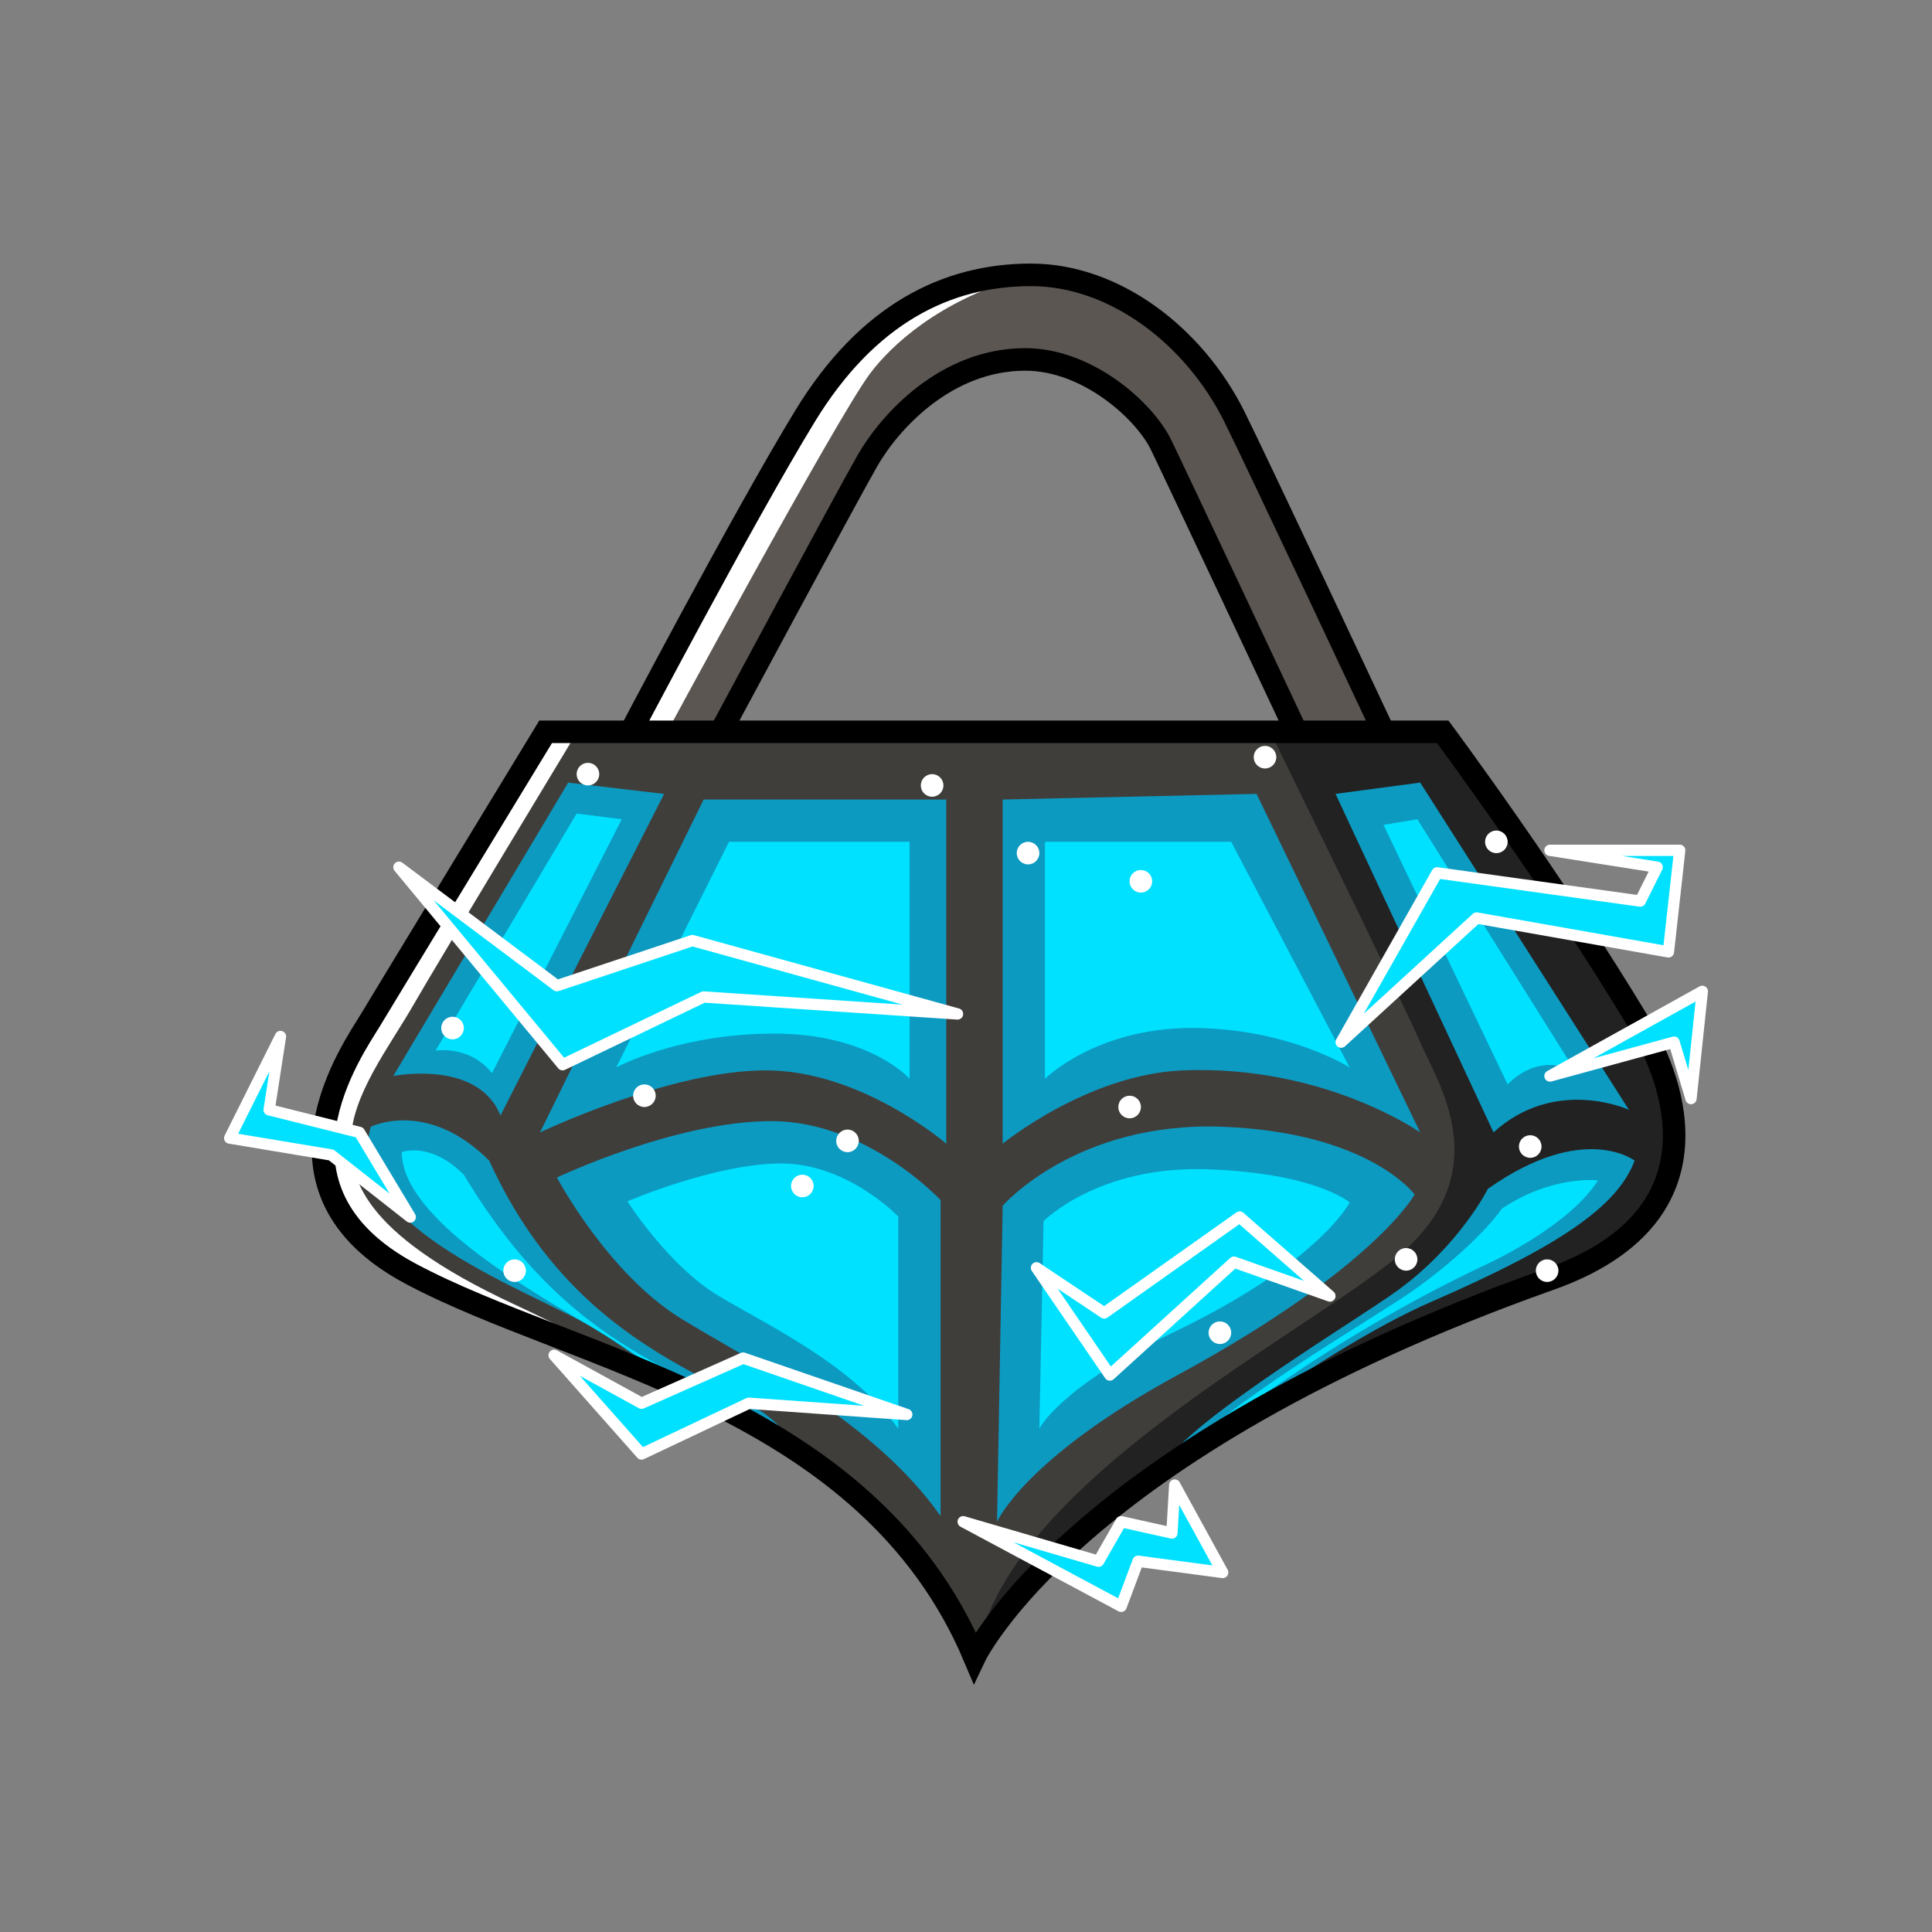 <svg width="400" height="400" viewBox="0 0 400 400" fill="none" xmlns="http://www.w3.org/2000/svg">
<rect x="0" y="0" width="400" height="400" fill="#808080" stroke="none"/>
<path d="M287.025 152.685C287.025 152.685 260.155 95.445 255.485 86.105C247.305 69.755 230.955 56.905 213.435 56.905C195.915 56.905 179.555 65.085 166.705 86.105C153.855 107.135 129.325 153.855 129.325 153.855L149.185 151.515C149.185 151.515 174.885 103.625 179.555 95.445C184.225 87.265 195.905 74.415 212.265 74.415C225.115 74.415 236.795 84.925 240.305 91.935C242.185 95.705 269.505 153.845 269.505 153.845L287.025 152.675V152.685Z" fill="#5B5652"/>
<mask id="mask0_5624_6793" style="mask-type:luminance" maskUnits="userSpaceOnUse" x="129" y="56" width="159" height="98">
<path d="M287.025 152.685C287.025 152.685 260.155 95.445 255.485 86.105C247.305 69.755 230.955 56.905 213.435 56.905C195.915 56.905 179.555 65.085 166.705 86.105C153.855 107.135 129.325 153.855 129.325 153.855L149.185 151.515C149.185 151.515 174.885 103.625 179.555 95.445C184.225 87.265 195.905 74.415 212.265 74.415C225.115 74.415 236.795 84.925 240.305 91.935C242.185 95.705 269.505 153.845 269.505 153.845L287.025 152.675V152.685Z" fill="white"/>
</mask>
<g mask="url(#mask0_5624_6793)">
<path d="M136.805 153.965C136.805 153.965 173.125 86.685 180.135 77.335C184.625 71.355 194.385 62.455 210.625 57.635C226.865 52.805 204.665 28.275 204.665 28.275L108.875 104.205C108.875 104.205 120.555 156.775 121.725 156.775C122.895 156.775 136.795 153.965 136.795 153.965H136.805Z" fill="white"/>
</g>
<path d="M287.025 152.685C287.025 152.685 260.155 95.445 255.485 86.105C247.305 69.755 230.955 56.905 213.435 56.905C195.915 56.905 179.555 65.085 166.705 86.105C153.855 107.135 129.325 153.855 129.325 153.855L149.185 151.515C149.185 151.515 174.885 103.625 179.555 95.445C184.225 87.265 195.905 74.415 212.265 74.415C225.115 74.415 236.795 84.925 240.305 91.935C242.185 95.705 269.505 153.845 269.505 153.845L287.025 152.675V152.685Z" stroke="black" stroke-width="4.67" stroke-miterlimit="10"/>
<path d="M112.965 151.515C112.965 151.515 80.255 205.255 76.755 211.095C73.255 216.935 52.225 246.135 84.935 263.665C119.025 281.925 179.555 290.535 201.755 343.095C201.755 343.095 222.115 299.885 320.905 264.825C357.115 251.975 346.605 223.935 339.595 212.255C321.755 182.525 298.705 151.515 298.705 151.515H112.965Z" fill="#403E3B"/>
<mask id="mask1_5624_6793" style="mask-type:luminance" maskUnits="userSpaceOnUse" x="66" y="151" width="281" height="193">
<path d="M112.965 151.515C112.965 151.515 80.255 205.255 76.755 211.095C73.255 216.935 52.225 246.135 84.935 263.665C119.025 281.925 179.555 290.535 201.755 343.095C201.755 343.095 222.115 299.885 320.905 264.825C357.115 251.975 346.605 223.935 339.595 212.255C321.755 182.525 298.705 151.515 298.705 151.515H112.965Z" fill="white"/>
</mask>
<g mask="url(#mask1_5624_6793)">
<path d="M81.425 222.775C81.425 222.775 98.945 219.275 103.615 230.955L137.495 164.375L117.635 162.035L81.425 222.775Z" fill="#0C9AC1"/>
<path d="M111.805 234.455L145.685 165.535H195.915V236.795C195.915 236.795 178.395 221.605 158.535 221.605C138.675 221.605 111.805 234.455 111.805 234.455Z" fill="#0C9AC1"/>
<path d="M258.985 143.335C258.985 143.335 290.525 207.585 294.025 215.765C297.525 223.945 310.375 242.635 289.355 260.155C268.335 277.675 199.405 311.555 201.745 350.105L371.125 250.815L298.695 139.845L258.975 143.345L258.985 143.335Z" fill="#222222"/>
<path d="M294.035 234.455L260.155 164.365L207.585 165.535V236.795C207.585 236.795 225.125 222.405 244.965 221.605C274.165 220.435 294.025 234.455 294.025 234.455H294.035Z" fill="#0C9AC1"/>
<path d="M276.515 164.365L294.035 162.025L337.255 229.775C337.255 229.775 322.065 222.765 309.215 234.445L276.505 164.355L276.515 164.365Z" fill="#0C9AC1"/>
<path d="M76.755 233.285C76.755 233.285 88.435 227.445 101.285 240.295C121.725 285.265 159.105 285.265 163.785 299.285C163.785 299.285 164.495 317.635 158.525 305.705C153.855 296.355 132.825 281.175 123.485 275.335C111.075 267.575 70.915 254.305 76.755 233.285Z" fill="#0C9AC1"/>
<path d="M194.735 313.885V248.465C194.735 248.465 179.545 232.115 159.695 232.115C139.845 232.115 115.305 243.795 115.305 243.795C115.305 243.795 125.815 263.655 141.005 272.995C156.195 282.335 180.725 294.025 194.745 313.885H194.735Z" fill="#0C9AC1"/>
<path d="M206.425 315.055L207.595 249.635C207.595 249.635 222.785 232.115 253.155 233.285C283.525 234.455 292.875 247.305 292.875 247.305C292.875 247.305 284.695 262.495 243.815 284.685C212.125 301.885 206.435 315.055 206.435 315.055H206.425Z" fill="#0C9AC1"/>
<path d="M338.425 240.295C338.425 240.295 327.915 232.115 308.055 246.135C308.055 246.135 302.215 257.815 289.365 267.165C279.915 274.035 240.305 297.535 240.235 305.415C240.235 305.415 273.305 279.535 296.375 269.505C323.245 257.825 334.925 249.645 338.425 240.305V240.295Z" fill="#0C9AC1"/>
<path d="M127.575 221.015L150.935 174.285H188.315V223.345C188.315 223.345 180.135 213.995 160.275 213.995C140.415 213.995 127.565 221.005 127.565 221.005L127.575 221.015Z" fill="#00E1FF"/>
<path d="M279.435 221.015L254.905 174.285H216.355V223.345C216.355 223.345 226.865 212.835 246.725 212.835C266.585 212.835 279.435 221.015 279.435 221.015Z" fill="#00E1FF"/>
<path d="M215.185 295.785L216.055 252.825C216.055 252.825 227.345 241.315 249.915 242.085C272.485 242.855 279.435 248.955 279.435 248.955C279.435 248.955 273.355 261.265 242.965 275.835C219.405 287.135 215.185 295.785 215.185 295.785Z" fill="#00E1FF"/>
<path d="M185.975 295.785V251.865C185.975 251.865 175.475 240.885 161.755 240.885C148.035 240.885 129.905 248.725 129.905 248.725C129.905 248.725 138.335 262.055 148.835 268.335C159.335 274.605 176.285 282.455 185.975 295.785Z" fill="#00E1FF"/>
<path d="M286.435 170.785L293.445 169.615L326.155 221.765C326.155 221.765 319.145 217.505 312.135 224.515L286.435 170.775V170.785Z" fill="#00E1FF"/>
<path d="M330.825 244.385C330.825 244.385 321.475 243.215 310.965 250.225C310.965 250.225 306.295 257.235 293.445 266.575C283.995 273.445 253.725 289.935 240.225 305.405C240.225 305.405 267.745 280.595 307.465 261.905C317.875 257.005 327.325 250.225 330.825 244.385Z" fill="#00E1FF"/>
<path d="M83.185 238.545C83.185 238.545 89.025 236.205 96.035 243.215C120.565 284.105 146.265 282.935 163.785 299.285C163.785 299.285 164.495 317.635 158.525 305.705C153.855 296.355 138.085 284.095 123.485 275.335C110.935 267.805 83.185 252.555 83.185 238.535V238.545Z" fill="#00E1FF"/>
<path d="M90.185 217.515C90.185 217.515 97.195 216.345 101.865 222.185L128.735 169.615L119.385 168.445L90.185 217.505V217.515Z" fill="#00E1FF"/>
<path d="M120.565 149.765C120.565 149.765 90.195 199.995 85.525 208.175C80.855 216.355 72.675 226.865 72.675 236.215C72.675 243.225 73.845 254.905 106.555 270.095C143.565 287.275 180.375 313.315 180.375 313.315L141.595 330.835C141.595 330.835 24.775 259.575 24.775 257.245C24.775 254.915 75.005 148.605 75.005 148.605L129.905 132.255L120.555 149.775L120.565 149.765Z" fill="white"/>
</g>
<path d="M112.965 151.515C112.965 151.515 80.255 205.255 76.755 211.095C73.255 216.935 52.225 246.135 84.935 263.665C119.025 281.925 179.555 290.535 201.755 343.095C201.755 343.095 222.115 299.885 320.905 264.825C357.115 251.975 346.605 223.935 339.595 212.255C321.755 182.525 298.705 151.515 298.705 151.515H112.965Z" stroke="black" stroke-width="4.67" stroke-miterlimit="10"/>
<path d="M320.905 176.045H347.765L345.435 197.075L305.715 190.065L277.675 215.765L297.535 180.715L339.595 186.555L343.095 179.545L320.905 176.045Z" fill="#00E1FF" stroke="white" stroke-width="2.34" stroke-linecap="round" stroke-linejoin="round"/>
<path d="M320.905 222.775L352.445 205.245L350.105 227.445L346.595 215.765L320.905 222.775Z" fill="#00E1FF" stroke="white" stroke-width="2.34" stroke-linecap="round" stroke-linejoin="round"/>
<path d="M82.595 179.545L115.305 204.075L143.345 194.735L198.245 209.925L145.675 206.415L116.475 220.435L82.595 179.545Z" fill="#00E1FF" stroke="white" stroke-width="2.34" stroke-linecap="round" stroke-linejoin="round"/>
<path d="M275.345 268.325L256.655 251.975L228.615 271.835L214.595 262.485L229.785 284.685L255.485 261.315L275.345 268.325Z" fill="#00E1FF" stroke="white" stroke-width="2.34" stroke-linecap="round" stroke-linejoin="round"/>
<path d="M58.065 214.595L55.725 229.775L74.415 234.455L84.935 251.975L68.575 239.125L47.555 235.625L58.065 214.595Z" fill="#00E1FF" stroke="white" stroke-width="2.34" stroke-linecap="round" stroke-linejoin="round"/>
<path d="M199.415 315.055L227.445 323.235L232.125 315.055L242.635 317.395L243.215 307.465L253.145 325.565L235.625 323.235L232.125 332.575L199.415 315.055Z" fill="#00E1FF" stroke="white" stroke-width="2.34" stroke-linecap="round" stroke-linejoin="round"/>
<path d="M187.735 292.855L153.855 281.175L132.825 290.525L114.725 280.595L132.825 301.035L155.025 290.525L187.735 292.855Z" fill="#00E1FF" stroke="white" stroke-width="2.34" stroke-linecap="round" stroke-linejoin="round"/>
<path d="M236.205 184.805C237.497 184.805 238.545 183.757 238.545 182.465C238.545 181.173 237.497 180.125 236.205 180.125C234.913 180.125 233.865 181.173 233.865 182.465C233.865 183.757 234.913 184.805 236.205 184.805Z" fill="white"/>
<path d="M175.465 238.545C176.758 238.545 177.805 237.497 177.805 236.205C177.805 234.913 176.758 233.865 175.465 233.865C174.173 233.865 173.125 234.913 173.125 236.205C173.125 237.497 174.173 238.545 175.465 238.545Z" fill="white"/>
<path d="M316.815 239.715C318.107 239.715 319.155 238.667 319.155 237.375C319.155 236.083 318.107 235.035 316.815 235.035C315.523 235.035 314.475 236.083 314.475 237.375C314.475 238.667 315.523 239.715 316.815 239.715Z" fill="white"/>
<path d="M252.565 278.265C253.857 278.265 254.905 277.217 254.905 275.925C254.905 274.633 253.857 273.585 252.565 273.585C251.273 273.585 250.225 274.633 250.225 275.925C250.225 277.217 251.273 278.265 252.565 278.265Z" fill="white"/>
<path d="M121.725 162.615C123.017 162.615 124.065 161.567 124.065 160.275C124.065 158.983 123.017 157.935 121.725 157.935C120.433 157.935 119.385 158.983 119.385 160.275C119.385 161.567 120.433 162.615 121.725 162.615Z" fill="white"/>
<path d="M309.805 176.635C311.097 176.635 312.145 175.587 312.145 174.295C312.145 173.003 311.097 171.955 309.805 171.955C308.513 171.955 307.465 173.003 307.465 174.295C307.465 175.587 308.513 176.635 309.805 176.635Z" fill="white"/>
<path d="M261.905 159.105C263.198 159.105 264.245 158.057 264.245 156.765C264.245 155.473 263.198 154.425 261.905 154.425C260.613 154.425 259.565 155.473 259.565 156.765C259.565 158.057 260.613 159.105 261.905 159.105Z" fill="white"/>
<path d="M212.845 178.965C214.137 178.965 215.185 177.917 215.185 176.625C215.185 175.333 214.137 174.285 212.845 174.285C211.553 174.285 210.505 175.333 210.505 176.625C210.505 177.917 211.553 178.965 212.845 178.965Z" fill="white"/>
<path d="M192.985 164.955C194.277 164.955 195.325 163.908 195.325 162.615C195.325 161.323 194.277 160.275 192.985 160.275C191.692 160.275 190.645 161.323 190.645 162.615C190.645 163.908 191.692 164.955 192.985 164.955Z" fill="white"/>
<path d="M291.115 263.075C292.407 263.075 293.455 262.027 293.455 260.735C293.455 259.443 292.407 258.395 291.115 258.395C289.823 258.395 288.775 259.443 288.775 260.735C288.775 262.027 289.823 263.075 291.115 263.075Z" fill="white"/>
<path d="M320.315 265.415C321.607 265.415 322.655 264.368 322.655 263.075C322.655 261.783 321.607 260.735 320.315 260.735C319.023 260.735 317.975 261.783 317.975 263.075C317.975 264.368 319.023 265.415 320.315 265.415Z" fill="white"/>
<path d="M166.115 247.885C167.407 247.885 168.455 246.837 168.455 245.545C168.455 244.253 167.407 243.205 166.115 243.205C164.823 243.205 163.775 244.253 163.775 245.545C163.775 246.837 164.823 247.885 166.115 247.885Z" fill="white"/>
<path d="M106.545 265.415C107.837 265.415 108.885 264.368 108.885 263.075C108.885 261.783 107.837 260.735 106.545 260.735C105.252 260.735 104.205 261.783 104.205 263.075C104.205 264.368 105.252 265.415 106.545 265.415Z" fill="white"/>
<path d="M133.415 229.195C134.707 229.195 135.755 228.148 135.755 226.855C135.755 225.563 134.707 224.515 133.415 224.515C132.123 224.515 131.075 225.563 131.075 226.855C131.075 228.148 132.123 229.195 133.415 229.195Z" fill="white"/>
<path d="M93.695 215.185C94.988 215.185 96.035 214.138 96.035 212.845C96.035 211.553 94.988 210.505 93.695 210.505C92.403 210.505 91.355 211.553 91.355 212.845C91.355 214.138 92.403 215.185 93.695 215.185Z" fill="white"/>
<path d="M233.875 231.535C235.167 231.535 236.215 230.487 236.215 229.195C236.215 227.903 235.167 226.855 233.875 226.855C232.583 226.855 231.535 227.903 231.535 229.195C231.535 230.487 232.583 231.535 233.875 231.535Z" fill="white"/>
</svg>
